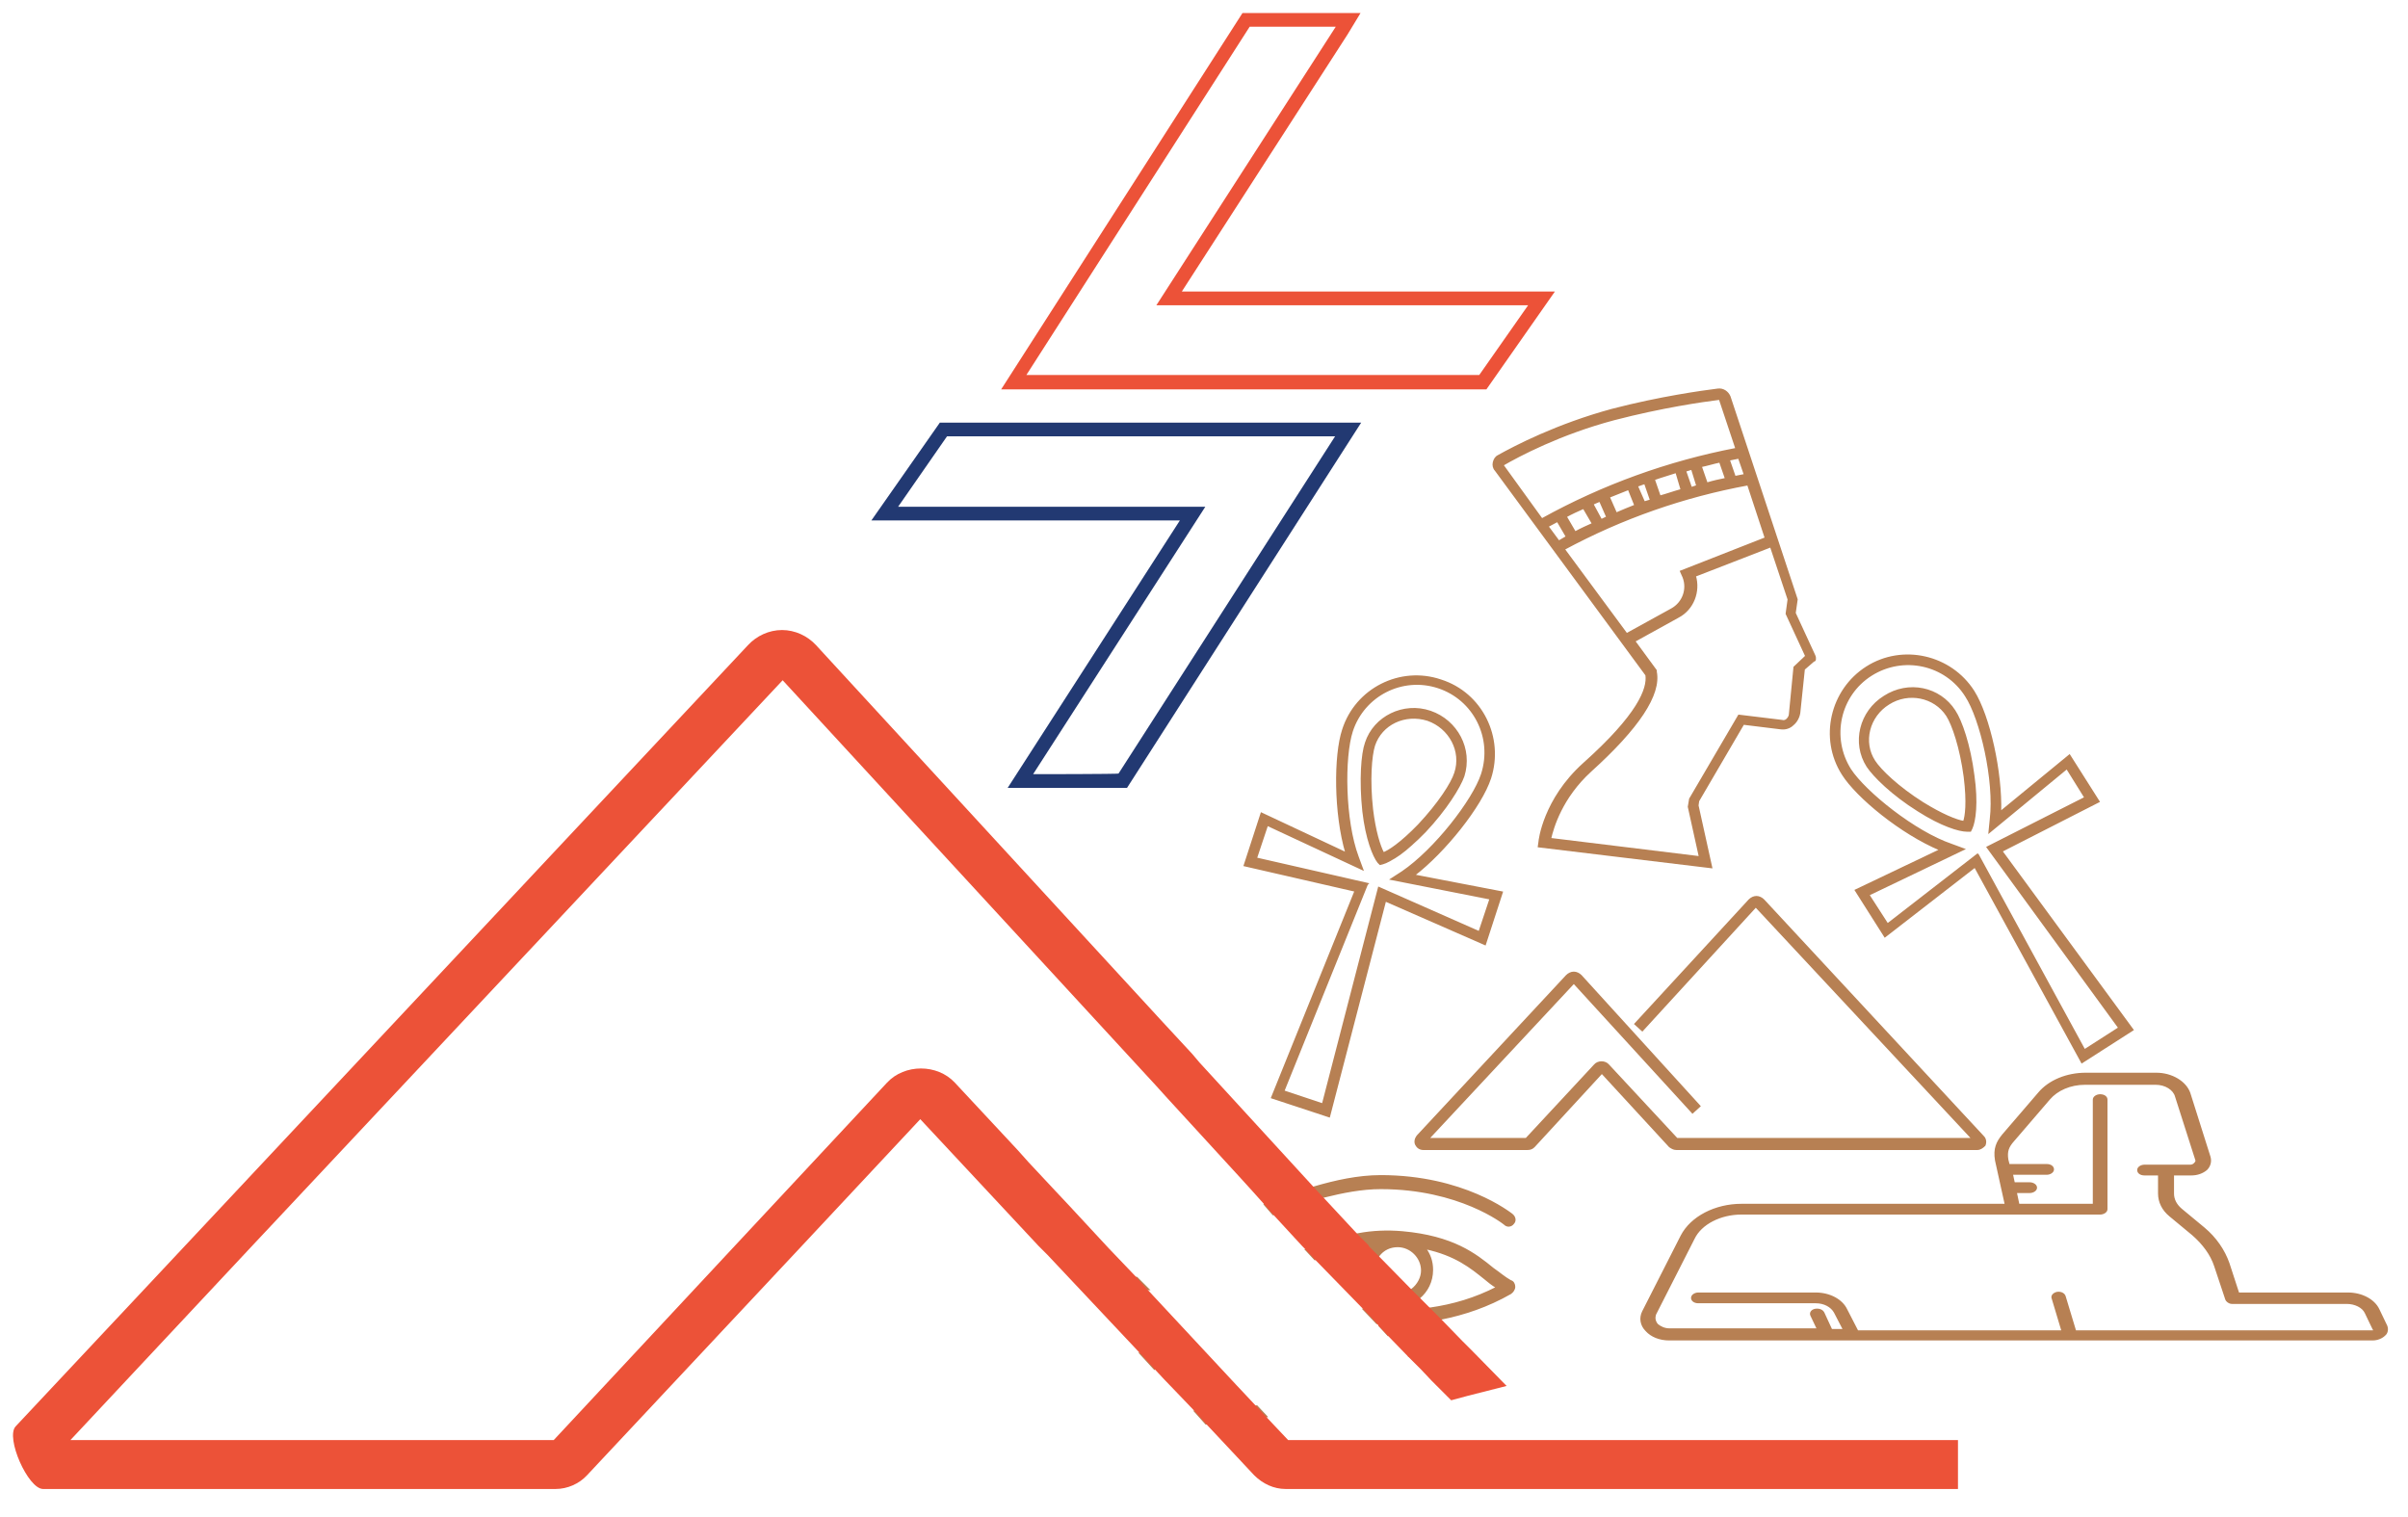 <?xml version="1.0" encoding="utf-8"?>
<!-- Generator: Adobe Illustrator 27.8.1, SVG Export Plug-In . SVG Version: 6.00 Build 0)  -->
<svg version="1.1" id="Layer_1" xmlns="http://www.w3.org/2000/svg" xmlns:xlink="http://www.w3.org/1999/xlink" x="0px" y="0px"
	 viewBox="0 0 369.2 232.6" style="enable-background:new 0 0 369.2 232.6;" xml:space="preserve">
<style type="text/css">
	.st0{fill:#B78053;stroke:#B78053;stroke-width:0.25;stroke-miterlimit:10;}
	.st1{fill:#EC5238;}
	.st2{fill:#223972;}
</style>
<g>
	<g>
		<path class="st0" d="M174.3,195.9h-3.7c-0.5,0-0.9,0.4-0.9,0.9s0.4,0.9,0.9,0.9h5.5L174.3,195.9z M177,209.5
			c-0.3-0.9-1-1.6-1.9-1.9c-0.1,0-0.2-0.1-0.3-0.1l2.2,2.4C177.1,209.8,177,209.6,177,209.5z M216.5,197.7c-0.6,0.5-1.4,0.8-2.2,0.8
			c-2,0-3.7-1.7-3.7-3.7c0-0.9,0.3-1.7,0.8-2.3c0.7-0.9,1.7-1.4,2.9-1.4c2,0,3.7,1.7,3.7,3.7C218,195.9,217.4,197,216.5,197.7z
			 M184.4,216.4c-0.4,0-0.8,0-1.2,0l1.7,1.9c3.3,0,6.4-0.4,9.3-1.1l-1.5-1.6C190.1,216.1,187.3,216.4,184.4,216.4z M218.1,210v-7.3
			c1-0.1,1.9-0.3,2.9-0.5c3.5-0.7,7.1-1.9,10.6-3.9c0.3-0.2,0.6-0.6,0.6-1c0-0.4-0.2-0.8-0.6-0.9c-0.9-0.5-1.7-1.2-2.7-1.9
			c-2.7-2.2-6.1-4.9-13.9-5.6c-2.3-0.2-4.6-0.1-6.7,0.3c-3,0.5-5.7,1.4-8.1,2.4l0.1,0.1l1.3,1.4c2.4-1,5.2-1.8,8.2-2.1
			c0.1,0,0.2,0,0.3,0c-0.1,0.1-0.1,0.1-0.2,0.2c-0.8,1-1.3,2.2-1.3,3.6c0,3.1,2.5,5.5,5.5,5.5c1.3,0,2.6-0.5,3.5-1.3
			c1.2-1,2-2.5,2-4.3c0-1.3-0.4-2.4-1.1-3.3c4.7,1,7.1,3,9.1,4.6c0.6,0.5,1.2,1,1.9,1.4c-3.3,1.7-6.7,2.7-10.2,3.2
			c-3.5,0.5-6.9,0.5-10.2,0.2l2,2.1c0.2,0,0.5,0,0.7,0c-0.1,0.1-0.2,0.3-0.3,0.4l1.3,1.4c0.4-0.6,0.7-1.2,1-1.8c0.7,0,1.5,0,2.2-0.1
			v5.2"/>
		<path class="st0" d="M232,187.6c-0.3,0.4-0.9,0.5-1.3,0.1c-0.1-0.1-6.9-5.5-19-5.5c-2.9,0-5.9,0.6-8.7,1.3
			c-2.9,0.8-5.6,1.8-7.8,2.7l-1.3-1.5c2.1-0.8,4.8-1.9,7.7-2.7c3.1-0.9,6.6-1.7,10.1-1.7c12.7,0,19.8,5.7,20.1,5.9
			C232.3,186.6,232.4,187.2,232,187.6z"/>
	</g>
	<path class="st0" d="M303.2,176.2H257c-0.4,0-0.7-0.2-1-0.4l-10.4-11.3l-10.4,11.3c-0.3,0.3-0.6,0.4-1,0.4h-16
		c-0.5,0-0.9-0.3-1.1-0.7c-0.2-0.4-0.1-0.9,0.2-1.3l22.9-24.6c0.3-0.3,0.7-0.5,1.1-0.5l0,0c0.4,0,0.8,0.2,1.1,0.5l18.2,20l-1.1,1
		l-18.2-19.9l-22.3,23.9H234l10.5-11.3c0.5-0.6,1.6-0.6,2.1,0l10.5,11.3h45.3L269.2,139l-17.4,19l-1.1-1l17.5-19
		c0.3-0.3,0.7-0.5,1.1-0.5l0,0c0.4,0,0.8,0.2,1.1,0.5l33.7,36.3c0.3,0.3,0.4,0.8,0.2,1.3C304,175.9,303.6,176.2,303.2,176.2z"/>
	<path class="st0" d="M278.2,100.5l-3-6.5l0.3-2.1l-10.3-31.1c-0.3-0.7-1-1.2-1.8-1.1c-2.4,0.3-8.9,1.2-16.2,3.1
		c-8.5,2.3-15,5.7-17.5,7.1c-0.4,0.2-0.6,0.6-0.7,1c-0.1,0.4,0,0.9,0.3,1.2l23.1,31.4c0.3,2.1-1.2,6.1-9.6,13.6
		c-6.1,5.5-6.8,11.8-6.8,12l-0.1,0.7l26.5,3.2l-2.1-9.5l0.1-0.7l6.9-11.8l5.7,0.7c0.7,0.1,1.4-0.1,1.9-0.6c0.5-0.4,0.9-1.1,1-1.8
		l0.7-6.7l1.5-1.3C278.3,101.4,278.4,100.9,278.2,100.5z M267.5,72.8c-0.5,0.1-1,0.2-1.5,0.3l-0.9-2.6c0.5-0.1,1-0.2,1.5-0.3
		L267.5,72.8z M230.4,71.3l-0.6,0.4L230.4,71.3c2.4-1.4,8.8-4.8,17.1-7c7.3-1.9,13.6-2.8,16-3.1c0.1,0,0.2,0,0.2,0.1l2.5,7.5
		c-10.4,2-20.4,5.6-29.8,10.8L230.4,71.3z M264.6,73.4c-1,0.2-1.9,0.4-2.9,0.7l-0.9-2.6c1-0.2,1.9-0.5,2.9-0.7L264.6,73.4z
		 M260.2,74.5c-0.3,0.1-0.6,0.2-0.9,0.3l-0.9-2.6c0.3-0.1,0.7-0.2,1-0.3L260.2,74.5z M257.8,75.1c-1.1,0.3-2.2,0.7-3.3,1l-0.9-2.6
		c1.1-0.4,2.2-0.7,3.4-1.1L257.8,75.1z M253.1,76.7c-0.3,0.1-0.7,0.2-1,0.3l-1.1-2.5c0.4-0.1,0.8-0.3,1.2-0.4L253.1,76.7z
		 M250.7,77.5c-1,0.4-2,0.8-2.9,1.2l-1.1-2.5c1-0.4,2-0.8,3-1.2L250.7,77.5z M246.4,79.3c-0.3,0.1-0.6,0.3-0.9,0.4l-1.3-2.4
		c0.3-0.2,0.7-0.3,1.1-0.5L246.4,79.3z M244.2,80.3c-0.9,0.4-1.8,0.8-2.7,1.3l-1.4-2.4c0.9-0.5,1.8-0.9,2.7-1.3L244.2,80.3z
		 M237.3,80.7c0.5-0.3,1-0.5,1.5-0.8l1.4,2.4c-0.4,0.2-0.8,0.5-1.2,0.7L237.3,80.7z M239.8,84.2c8.9-4.8,18.4-8.1,28.2-9.9l2.7,8.2
		l-13,5.1l0.4,0.9c0.7,1.8,0,3.9-1.8,4.9l-6.9,3.8L239.8,84.2z M275.1,102.3l-0.7,7.2c0,0.3-0.2,0.6-0.4,0.8
		c-0.2,0.2-0.5,0.3-0.8,0.2l-6.6-0.8l-7.5,12.8l-0.2,1.2l1.7,7.7l-22.9-2.8c0.4-1.7,1.7-6.3,6.2-10.4c7.3-6.6,10.7-11.7,10-15.2
		l0-0.2l-3.3-4.5l6.7-3.7c2.3-1.2,3.3-3.9,2.6-6.3l11.6-4.5l2.7,8.1l-0.3,2.2l3,6.5L275.1,102.3z"/>
	<path class="st0" d="M365.9,203.3l-1.2-2.5c-0.7-1.5-2.6-2.5-4.7-2.5h-16.8l-1.5-4.6c-0.7-2-2-3.9-3.8-5.4l-3.5-2.9
		c-0.8-0.7-1.2-1.5-1.2-2.4l0-2.9h2.8c0.9,0,1.7-0.3,2.3-0.8c0.5-0.5,0.7-1.2,0.5-1.9l-3.1-9.8c-0.6-1.7-2.7-3-5.1-3h-10.8
		c-2.9,0-5.6,1.1-7.2,3l-5.5,6.4c-0.9,1.1-1.4,2.1-1.1,3.9l1.5,6.8h-40.5c-4,0-7.7,1.9-9.2,4.8l-5.9,11.6c-0.5,1-0.3,2.1,0.5,2.9
		c0.8,0.9,2.1,1.4,3.5,1.4h107.9c0.7,0,1.4-0.3,1.8-0.7C366,204.4,366.1,203.8,365.9,203.3z M364,204c0,0-0.1,0.1-0.2,0.1h-45.6
		l-1.6-5.3c-0.1-0.4-0.6-0.7-1.2-0.6c-0.5,0.1-0.9,0.5-0.7,0.9l1.5,5h-31.4l-1.7-3.3c-0.7-1.5-2.6-2.5-4.7-2.5h-18
		c-0.5,0-1,0.3-1,0.7c0,0.4,0.4,0.7,1,0.7h18c1.3,0,2.4,0.6,2.9,1.5l1.4,2.7h-1.9l-1.2-2.6c-0.2-0.4-0.7-0.6-1.3-0.5
		c-0.5,0.1-0.8,0.5-0.6,0.9l1,2.1h-22.7c-0.8,0-1.4-0.3-1.9-0.7c-0.4-0.5-0.5-1-0.3-1.6l5.9-11.6c1.1-2.3,4.1-3.8,7.3-3.8h55
		c0.5,0,1-0.3,1-0.7v-16.8c0-0.4-0.4-0.7-1-0.7c-0.5,0-1,0.3-1,0.7v16.1h-11.5l-0.4-1.9h2.1c0.5,0,1-0.3,1-0.7c0-0.4-0.5-0.7-1-0.7
		h-2.4l-0.3-1.4h5.3c0.5,0,1-0.3,1-0.7c0-0.4-0.4-0.7-1-0.7H308l-0.2-0.8c-0.2-1.3,0.1-2,0.9-2.9l5.5-6.4c1.2-1.4,3.2-2.3,5.5-2.3
		h10.8c1.5,0,2.8,0.8,3.1,1.9l3.1,9.7c0.1,0.2,0,0.4-0.2,0.6c-0.2,0.2-0.4,0.3-0.7,0.3h-7c-0.5,0-1,0.3-1,0.7c0,0.4,0.4,0.7,1,0.7
		h2.2l0,2.9c0,1.3,0.6,2.5,1.7,3.4l3.5,2.9c1.6,1.4,2.8,3,3.4,4.8l1.7,5.1c0.1,0.3,0.5,0.6,0.9,0.6h17.6c1.3,0,2.5,0.6,2.9,1.5
		l1.2,2.5C364.1,203.9,364,203.9,364,204z"/>
	<g>
		<path class="st0" d="M219.3,109.2c-4.1-1.4-8.6,0.8-9.9,4.8c-0.6,1.7-0.9,5.7-0.4,10.4c0.5,4.3,1.6,6.9,2.3,7.8l0.3,0.3l0.4-0.1
			c1.1-0.3,3.5-1.8,6.5-4.9c3.2-3.4,5.3-6.8,5.9-8.5C225.7,114.9,223.4,110.5,219.3,109.2z M223.1,118.5c-0.5,1.6-2.5,4.7-5.6,8
			c-2.8,2.9-4.6,4-5.4,4.3c-0.6-1.1-1.3-3.4-1.7-6.7c-0.5-4.5-0.2-8.2,0.3-9.8c1.1-3.3,4.7-5,8.2-3.9
			C222.3,111.6,224.2,115.2,223.1,118.5z M219.3,109.2c-4.1-1.4-8.6,0.8-9.9,4.8c-0.6,1.7-0.9,5.7-0.4,10.4c0.5,4.3,1.6,6.9,2.3,7.8
			l0.3,0.3l0.4-0.1c1.1-0.3,3.5-1.8,6.5-4.9c3.2-3.4,5.3-6.8,5.9-8.5C225.7,114.9,223.4,110.5,219.3,109.2z M223.1,118.5
			c-0.5,1.6-2.5,4.7-5.6,8c-2.8,2.9-4.6,4-5.4,4.3c-0.6-1.1-1.3-3.4-1.7-6.7c-0.5-4.5-0.2-8.2,0.3-9.8c1.1-3.3,4.7-5,8.2-3.9
			C222.3,111.6,224.2,115.2,223.1,118.5z M219.3,109.2c-4.1-1.4-8.6,0.8-9.9,4.8c-0.6,1.7-0.9,5.7-0.4,10.4c0.5,4.3,1.6,6.9,2.3,7.8
			l0.3,0.3l0.4-0.1c1.1-0.3,3.5-1.8,6.5-4.9c3.2-3.4,5.3-6.8,5.9-8.5C225.7,114.9,223.4,110.5,219.3,109.2z M223.1,118.5
			c-0.5,1.6-2.5,4.7-5.6,8c-2.8,2.9-4.6,4-5.4,4.3c-0.6-1.1-1.3-3.4-1.7-6.7c-0.5-4.5-0.2-8.2,0.3-9.8c1.1-3.3,4.7-5,8.2-3.9
			C222.3,111.6,224.2,115.2,223.1,118.5z M219.3,109.2c-4.1-1.4-8.6,0.8-9.9,4.8c-0.6,1.7-0.9,5.7-0.4,10.4c0.5,4.3,1.6,6.9,2.3,7.8
			l0.3,0.3l0.4-0.1c1.1-0.3,3.5-1.8,6.5-4.9c3.2-3.4,5.3-6.8,5.9-8.5C225.7,114.9,223.4,110.5,219.3,109.2z M223.1,118.5
			c-0.5,1.6-2.5,4.7-5.6,8c-2.8,2.9-4.6,4-5.4,4.3c-0.6-1.1-1.3-3.4-1.7-6.7c-0.5-4.5-0.2-8.2,0.3-9.8c1.1-3.3,4.7-5,8.2-3.9
			C222.3,111.6,224.2,115.2,223.1,118.5z M219.3,109.2c-4.1-1.4-8.6,0.8-9.9,4.8c-0.6,1.7-0.9,5.7-0.4,10.4c0.5,4.3,1.6,6.9,2.3,7.8
			l0.3,0.3l0.4-0.1c1.1-0.3,3.5-1.8,6.5-4.9c3.2-3.4,5.3-6.8,5.9-8.5C225.7,114.9,223.4,110.5,219.3,109.2z M223.1,118.5
			c-0.5,1.6-2.5,4.7-5.6,8c-2.8,2.9-4.6,4-5.4,4.3c-0.6-1.1-1.3-3.4-1.7-6.7c-0.5-4.5-0.2-8.2,0.3-9.8c1.1-3.3,4.7-5,8.2-3.9
			C222.3,111.6,224.2,115.2,223.1,118.5z M216.8,134.2c4.7-3.6,10.3-10.6,11.7-14.9c2-6.2-1.3-13-7.6-15c-6.2-2.1-13,1.3-15,7.6
			c-1.3,3.9-1.3,12.8,0.5,18.9l-13-6.1l-2.6,8l17,3.9L195,168.3l8.8,2.9l8.6-33.1l15.3,6.7l2.6-8L216.8,134.2z M226.8,142.9
			l-15.4-6.8l-8.6,33.2l-6-2l12.8-31.7l0.1-0.1l-17.1-3.9l1.7-5.1l14.6,6.8l-0.7-1.9c-2.1-5.6-2.2-15.3-0.9-19.3
			c1.8-5.5,7.7-8.5,13.2-6.7c5.5,1.8,8.5,7.7,6.7,13.3c-1.3,4-7.2,11.6-12.2,15l-1.7,1.1l15.2,3L226.8,142.9z M218.5,127.4
			c3.2-3.4,5.3-6.8,5.9-8.5c1.3-4-1-8.4-5.1-9.8c-4.1-1.4-8.6,0.8-9.9,4.8c-0.6,1.7-0.9,5.7-0.4,10.4c0.5,4.3,1.6,6.9,2.3,7.8
			l0.3,0.3l0.4-0.1C213.2,132.1,215.6,130.6,218.5,127.4z M212.1,130.8c-0.6-1.1-1.3-3.4-1.7-6.7c-0.5-4.5-0.2-8.2,0.3-9.8
			c1.1-3.3,4.7-5,8.2-3.9c3.4,1.1,5.3,4.7,4.3,8c-0.5,1.6-2.5,4.7-5.6,8C214.7,129.4,212.9,130.5,212.1,130.8z M219.3,109.2
			c-4.1-1.4-8.6,0.8-9.9,4.8c-0.6,1.7-0.9,5.7-0.4,10.4c0.5,4.3,1.6,6.9,2.3,7.8l0.3,0.3l0.4-0.1c1.1-0.3,3.5-1.8,6.5-4.9
			c3.2-3.4,5.3-6.8,5.9-8.5C225.7,114.9,223.4,110.5,219.3,109.2z M223.1,118.5c-0.5,1.6-2.5,4.7-5.6,8c-2.8,2.9-4.6,4-5.4,4.3
			c-0.6-1.1-1.3-3.4-1.7-6.7c-0.5-4.5-0.2-8.2,0.3-9.8c1.1-3.3,4.7-5,8.2-3.9C222.3,111.6,224.2,115.2,223.1,118.5z M219.3,109.2
			c-4.1-1.4-8.6,0.8-9.9,4.8c-0.6,1.7-0.9,5.7-0.4,10.4c0.5,4.3,1.6,6.9,2.3,7.8l0.3,0.3l0.4-0.1c1.1-0.3,3.5-1.8,6.5-4.9
			c3.2-3.4,5.3-6.8,5.9-8.5C225.7,114.9,223.4,110.5,219.3,109.2z M223.1,118.5c-0.5,1.6-2.5,4.7-5.6,8c-2.8,2.9-4.6,4-5.4,4.3
			c-0.6-1.1-1.3-3.4-1.7-6.7c-0.5-4.5-0.2-8.2,0.3-9.8c1.1-3.3,4.7-5,8.2-3.9C222.3,111.6,224.2,115.2,223.1,118.5z M219.3,109.2
			c-4.1-1.4-8.6,0.8-9.9,4.8c-0.6,1.7-0.9,5.7-0.4,10.4c0.5,4.3,1.6,6.9,2.3,7.8l0.3,0.3l0.4-0.1c1.1-0.3,3.5-1.8,6.5-4.9
			c3.2-3.4,5.3-6.8,5.9-8.5C225.7,114.9,223.4,110.5,219.3,109.2z M223.1,118.5c-0.5,1.6-2.5,4.7-5.6,8c-2.8,2.9-4.6,4-5.4,4.3
			c-0.6-1.1-1.3-3.4-1.7-6.7c-0.5-4.5-0.2-8.2,0.3-9.8c1.1-3.3,4.7-5,8.2-3.9C222.3,111.6,224.2,115.2,223.1,118.5z"/>
	</g>
	<g>
		<path class="st0" d="M302.6,118.9c-0.6-4.7-1.9-8.4-2.9-9.9c-2.3-3.6-7.1-4.6-10.8-2.2c-3.7,2.3-4.9,7.1-2.6,10.7
			c1,1.5,3.8,4.3,7.8,6.8c3.6,2.3,6.3,3.1,7.5,3.1h0.5l0.2-0.4C302.7,126,303.1,123.2,302.6,118.9z M301.1,126
			c-1.2-0.2-3.4-1.1-6.3-2.9c-3.8-2.4-6.5-5-7.4-6.4c-1.9-2.9-0.9-6.9,2.2-8.8c3-1.9,7-1.1,8.9,1.8c0.9,1.4,2.1,4.9,2.7,9.4
			C301.7,123.1,301.4,125.2,301.1,126z M302.6,118.9c-0.6-4.7-1.9-8.4-2.9-9.9c-2.3-3.6-7.1-4.6-10.8-2.2c-3.7,2.3-4.9,7.1-2.6,10.7
			c1,1.5,3.8,4.3,7.8,6.8c3.6,2.3,6.3,3.1,7.5,3.1h0.5l0.2-0.4C302.7,126,303.1,123.2,302.6,118.9z M301.1,126
			c-1.2-0.2-3.4-1.1-6.3-2.9c-3.8-2.4-6.5-5-7.4-6.4c-1.9-2.9-0.9-6.9,2.2-8.8c3-1.9,7-1.1,8.9,1.8c0.9,1.4,2.1,4.9,2.7,9.4
			C301.7,123.1,301.4,125.2,301.1,126z M302.6,118.9c-0.6-4.7-1.9-8.4-2.9-9.9c-2.3-3.6-7.1-4.6-10.8-2.2c-3.7,2.3-4.9,7.1-2.6,10.7
			c1,1.5,3.8,4.3,7.8,6.8c3.6,2.3,6.3,3.1,7.5,3.1h0.5l0.2-0.4C302.7,126,303.1,123.2,302.6,118.9z M301.1,126
			c-1.2-0.2-3.4-1.1-6.3-2.9c-3.8-2.4-6.5-5-7.4-6.4c-1.9-2.9-0.9-6.9,2.2-8.8c3-1.9,7-1.1,8.9,1.8c0.9,1.4,2.1,4.9,2.7,9.4
			C301.7,123.1,301.4,125.2,301.1,126z M302.6,118.9c-0.6-4.7-1.9-8.4-2.9-9.9c-2.3-3.6-7.1-4.6-10.8-2.2c-3.7,2.3-4.9,7.1-2.6,10.7
			c1,1.5,3.8,4.3,7.8,6.8c3.6,2.3,6.3,3.1,7.5,3.1h0.5l0.2-0.4C302.7,126,303.1,123.2,302.6,118.9z M301.1,126
			c-1.2-0.2-3.4-1.1-6.3-2.9c-3.8-2.4-6.5-5-7.4-6.4c-1.9-2.9-0.9-6.9,2.2-8.8c3-1.9,7-1.1,8.9,1.8c0.9,1.4,2.1,4.9,2.7,9.4
			C301.7,123.1,301.4,125.2,301.1,126z M302.6,118.9c-0.6-4.7-1.9-8.4-2.9-9.9c-2.3-3.6-7.1-4.6-10.8-2.2c-3.7,2.3-4.9,7.1-2.6,10.7
			c1,1.5,3.8,4.3,7.8,6.8c3.6,2.3,6.3,3.1,7.5,3.1h0.5l0.2-0.4C302.7,126,303.1,123.2,302.6,118.9z M301.1,126
			c-1.2-0.2-3.4-1.1-6.3-2.9c-3.8-2.4-6.5-5-7.4-6.4c-1.9-2.9-0.9-6.9,2.2-8.8c3-1.9,7-1.1,8.9,1.8c0.9,1.4,2.1,4.9,2.7,9.4
			C301.7,123.1,301.4,125.2,301.1,126z M306.9,130.5l14.9-7.6l-4.5-7.1l-10.6,8.7c0.2-6-1.7-14.7-4.1-18.5
			c-3.5-5.5-10.9-7.2-16.4-3.7s-7.2,10.9-3.7,16.4c2.2,3.5,9,9.1,15,11.6l-13,6.2l4.5,7.1l13.8-10.7l16.4,30l7.8-5L306.9,130.5z
			 M303.3,131.1l-0.1-0.1l-13.8,10.7l-2.9-4.5l14.6-7l-1.9-0.7c-5.6-1.9-13.2-8-15.5-11.5c-3.1-4.9-1.7-11.4,3.2-14.5
			c4.9-3.1,11.4-1.7,14.5,3.2c2.3,3.5,4.5,13,3.8,18.9l-0.2,2l11.9-9.8l2.8,4.5l-15,7.6l20.2,27.7l-5.3,3.4L303.3,131.1z M299.7,109
			c-2.3-3.6-7.1-4.6-10.8-2.2c-3.7,2.3-4.9,7.1-2.6,10.7c1,1.5,3.8,4.3,7.8,6.8c3.6,2.3,6.3,3.1,7.5,3.1h0.5l0.2-0.4
			c0.5-1.1,0.9-3.9,0.3-8.1C302,114.3,300.7,110.5,299.7,109z M301.1,126c-1.2-0.2-3.4-1.1-6.3-2.9c-3.8-2.4-6.5-5-7.4-6.4
			c-1.9-2.9-0.9-6.9,2.2-8.8c3-1.9,7-1.1,8.9,1.8c0.9,1.4,2.1,4.9,2.7,9.4C301.7,123.1,301.4,125.2,301.1,126z M302.6,118.9
			c-0.6-4.7-1.9-8.4-2.9-9.9c-2.3-3.6-7.1-4.6-10.8-2.2c-3.7,2.3-4.9,7.1-2.6,10.7c1,1.5,3.8,4.3,7.8,6.8c3.6,2.3,6.3,3.1,7.5,3.1
			h0.5l0.2-0.4C302.7,126,303.1,123.2,302.6,118.9z M301.1,126c-1.2-0.2-3.4-1.1-6.3-2.9c-3.8-2.4-6.5-5-7.4-6.4
			c-1.9-2.9-0.9-6.9,2.2-8.8c3-1.9,7-1.1,8.9,1.8c0.9,1.4,2.1,4.9,2.7,9.4C301.7,123.1,301.4,125.2,301.1,126z M302.6,118.9
			c-0.6-4.7-1.9-8.4-2.9-9.9c-2.3-3.6-7.1-4.6-10.8-2.2c-3.7,2.3-4.9,7.1-2.6,10.7c1,1.5,3.8,4.3,7.8,6.8c3.6,2.3,6.3,3.1,7.5,3.1
			h0.5l0.2-0.4C302.7,126,303.1,123.2,302.6,118.9z M301.1,126c-1.2-0.2-3.4-1.1-6.3-2.9c-3.8-2.4-6.5-5-7.4-6.4
			c-1.9-2.9-0.9-6.9,2.2-8.8c3-1.9,7-1.1,8.9,1.8c0.9,1.4,2.1,4.9,2.7,9.4C301.7,123.1,301.4,125.2,301.1,126z M302.6,118.9
			c-0.6-4.7-1.9-8.4-2.9-9.9c-2.3-3.6-7.1-4.6-10.8-2.2c-3.7,2.3-4.9,7.1-2.6,10.7c1,1.5,3.8,4.3,7.8,6.8c3.6,2.3,6.3,3.1,7.5,3.1
			h0.5l0.2-0.4C302.7,126,303.1,123.2,302.6,118.9z M301.1,126c-1.2-0.2-3.4-1.1-6.3-2.9c-3.8-2.4-6.5-5-7.4-6.4
			c-1.9-2.9-0.9-6.9,2.2-8.8c3-1.9,7-1.1,8.9,1.8c0.9,1.4,2.1,4.9,2.7,9.4C301.7,123.1,301.4,125.2,301.1,126z"/>
	</g>
</g>
<path class="st1" d="M300.2,220.8v7.5H197.1c-1.8,0-3.5-0.8-4.8-2.1l-7.4-7.9l-1.7-1.9l-2.2-2.3l-2.5-2.6l-1.4-1.5l-2.2-2.4
	l-14.3-15.2l-0.9-0.9l-0.5-0.5l-18.1-19.4l-18.6,19.9L90,226.2c-1.2,1.3-3,2.1-4.8,2.1H6.6c-2.3,0-5.8-7.9-4.2-9.6L28,191.4
	l86.7-92.5c1.3-1.4,3.2-2.3,5.2-2.3c0,0,0,0,0,0c2,0,3.9,0.9,5.2,2.3l51.6,56.1l1.1,1.2l5,5.4l1.1,1.3l17.6,19.2l1.4,1.5l5.3,5.7
	l0.7,0.7l0.9,0.9l0.1,0.2l0.2,0.2l0.4,0.4l0.7,0.7l5.1,5.2l1.3,1.3l1.7,1.7l1.6,1.6l3.3,3.4l1.7,1.7l4.9,5l0.2,0.2l-5.9,1.5
	l-2.6,0.7l-0.7-0.7l-1.7-1.7l-0.6-0.6l-1.6-1.7l-0.1-0.1l-1.9-1.9l-3.2-3.3l-1.3-1.4l-0.4-0.5l-2-2.1l-7.6-7.8l-1.3-1.4l-0.1-0.1
	l-0.3-0.3l-1.2-1.3l-3.5-3.8l-1.3-1.5l-1.7-1.9l-2-2.2l-11-12l-1.9-2.1L120,104.3l-81.6,87l-27.6,29.5h74.1l27.5-29.5L136,166
	c2.7-2.9,7.7-2.9,10.4,0l9.6,10.3l1.7,1.9l4.3,4.6l1.6,1.7l6.4,6.9l4.3,4.5l1.7,1.9l13.6,14.6l1.6,1.7l1.4,1.5l1.5,1.6l3.4,3.6
	L300.2,220.8L300.2,220.8z"/>
<g>
	<path class="st2" d="M144.6,65.7l-9.2,13.2h47.2l-26.4,41h16.1l34.6-53.9l0.2-0.2H144.6z M172.1,119.6h-15.4l26.4-41H136l8.8-12.6
		h61.7L172.1,119.6z"/>
	<path class="st2" d="M144.1,64.8l-10.5,15h47.3l-26.4,41h18.3l35.9-56H144.1z M158.4,118.7l26.4-41h-47.1l7.5-10.8h59.5l-33.2,51.7
		C171.6,118.7,158.4,118.7,158.4,118.7z"/>
</g>
<g>
	<path class="st1" d="M179.6,45.6l26.3-40.8l1.1-1.9h-16l-35.7,55.6l-0.1,0.2h72.3l9.2-13.2C236.7,45.6,179.6,45.6,179.6,45.6z
		 M227.2,58.5h-71.6l33.6-52.4l1.9-2.9h15.3l-0.9,1.5L179,45.9h57L227.2,58.5z"/>
	<path class="st1" d="M181.2,44.7l25.4-39.4l2-3.3h-18.1l-37,57.7h74.4l10.5-15C238.4,44.7,181.2,44.7,181.2,44.7z M157.3,57.6
		l34.3-53.5h13.2l-27.5,42.7h57l-7.5,10.7H157.3z"/>
</g>
</svg>

